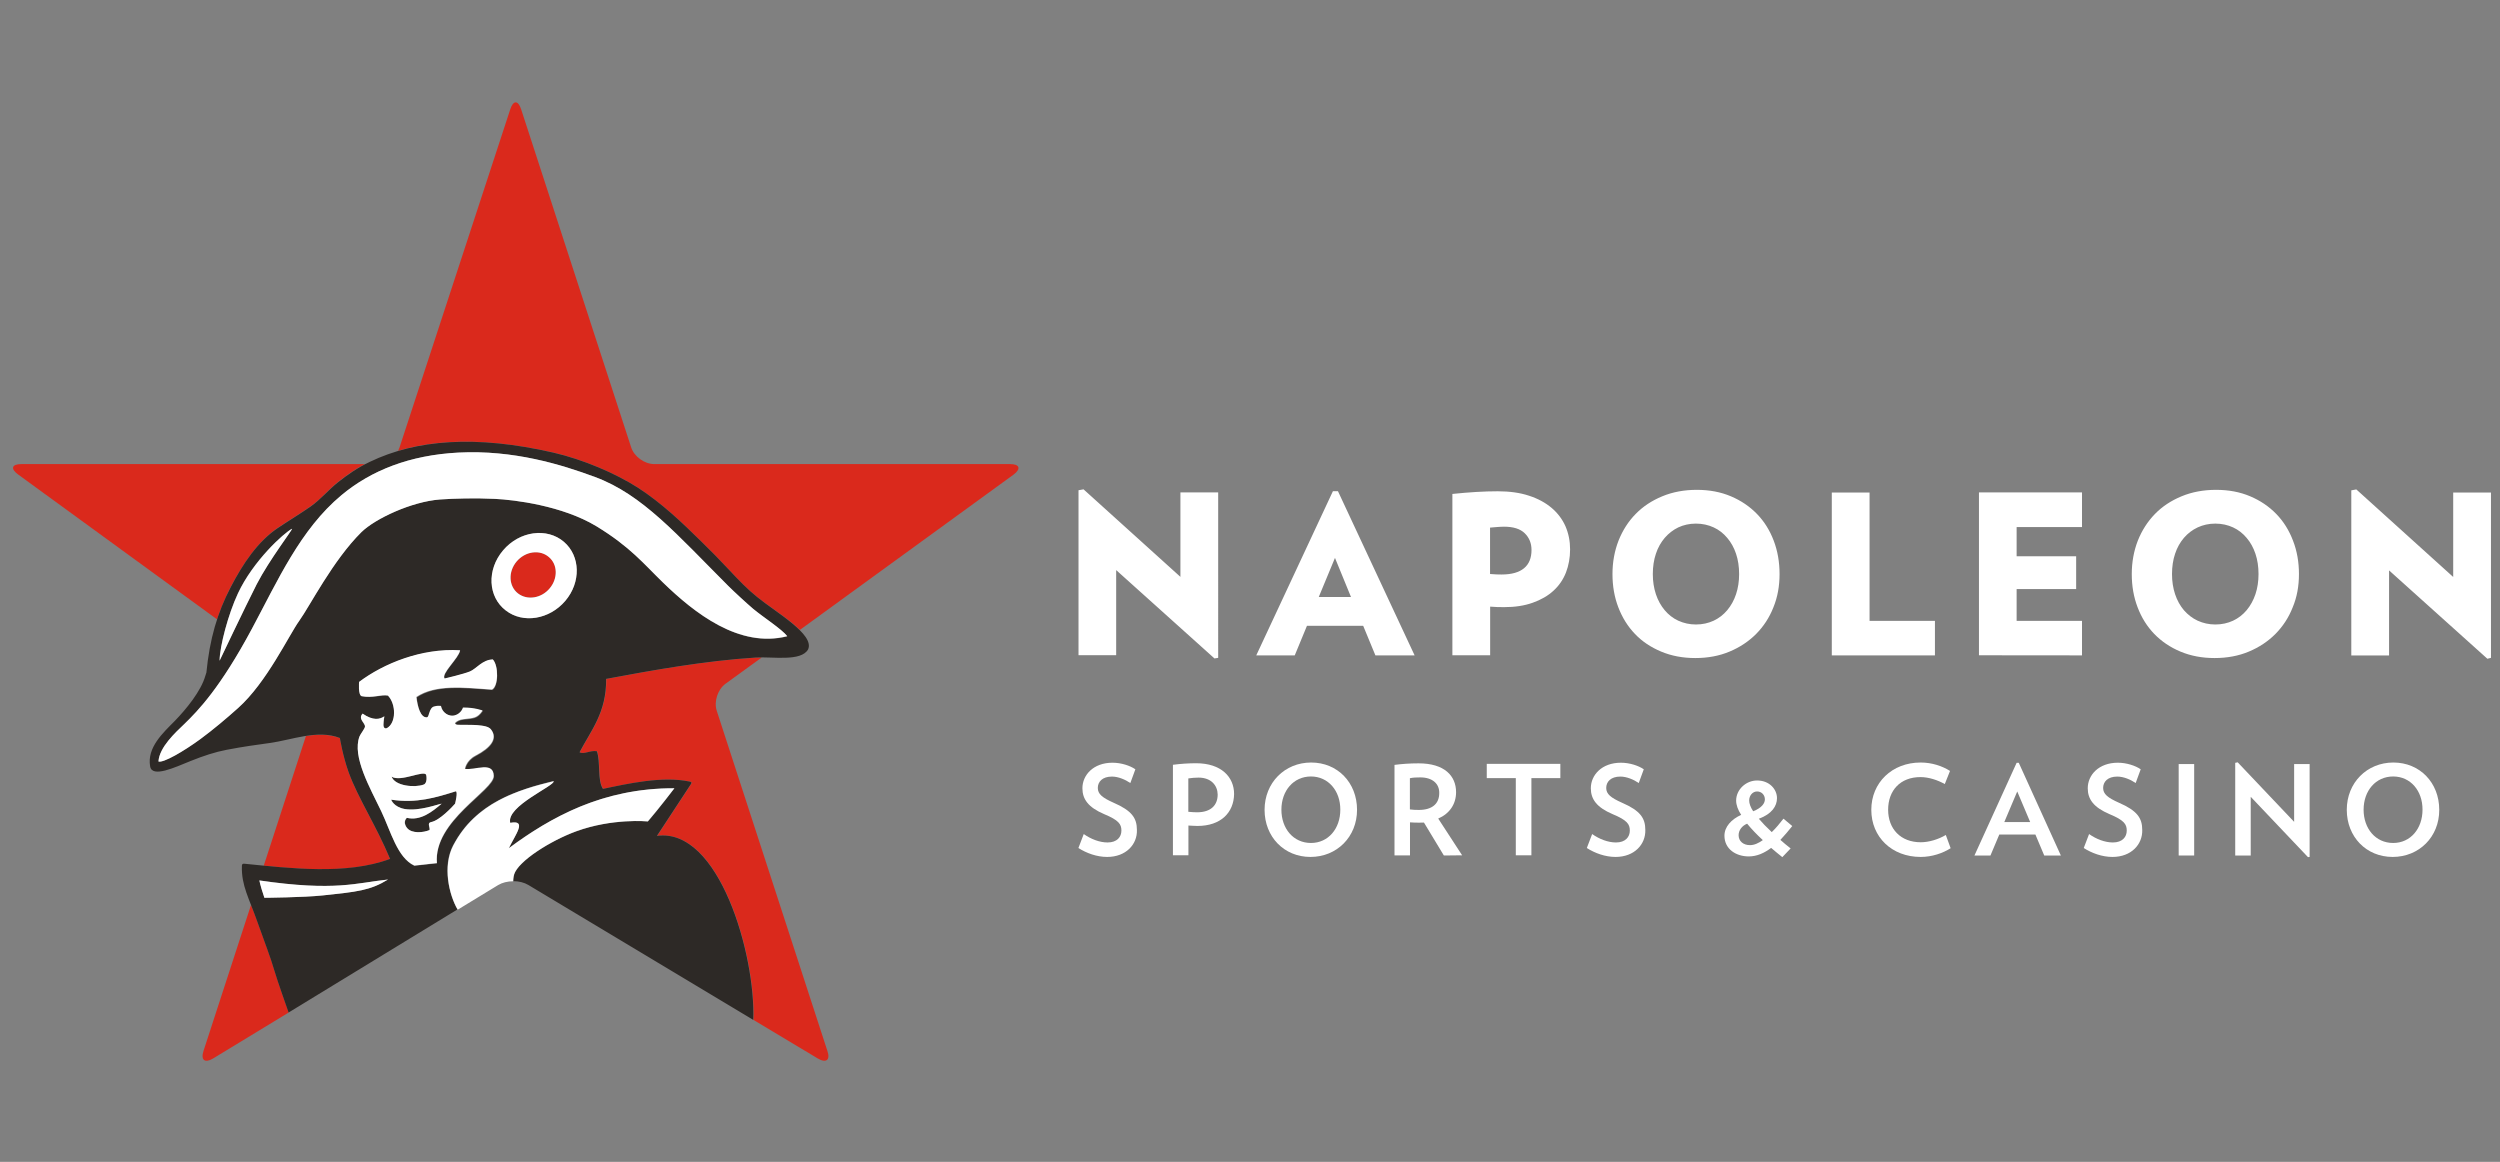 <?xml version="1.0" encoding="utf-8"?>
<!-- Generator: Adobe Illustrator 21.1.0, SVG Export Plug-In . SVG Version: 6.00 Build 0)  -->
<svg version="1.1" id="Laag_1" xmlns="http://www.w3.org/2000/svg" xmlns:xlink="http://www.w3.org/1999/xlink" x="0px" y="0px"
	 viewBox="0 0 2436 1132.1" style="enable-background:new 0 0 2436 1132.1;" xml:space="preserve">
<rect x="0" y="0" width="2436" height="1132.1" fill="#808080" stroke="none"/>
<style type="text/css">
	.st0{fill:#FFFFFF;}
	.st1{fill:#DA291C;}
	.st2{fill:#2D2926;}
</style>
<g id="NAPOLEON_GAMES">
	<title>NAPOLEON_GAMES-horizontal-neg-rgb</title>
	<path id="NAPOLEON_3_" class="st0" d="M1183.4,641.6l-95.8-86.1v82.9h-36.7V477.7l4.9-0.9l94.4,85.3v-82.3h36.8V641L1183.4,641.6z
		 M1378.4,638.6l-74.7-160h-4.9l-74.7,160h37.5l11.9-28.8h54.8l11.9,28.8H1378.4z M1316.4,581.7H1285l15.8-38.1L1316.4,581.7z
		 M1529.9,535.3c0-8.1-1.5-15.5-4.5-22.5c-3-6.8-7.6-12.9-13.5-17.9c-5.9-5-13.4-9.1-22.1-11.9c-8.7-2.9-18.9-4.3-30.4-4.3
		c-13.1,0-27.9,0.9-44.2,2.6v157.2h36.8v-47.4c2.4,0.1,4.7,0.3,6.7,0.4c2,0.1,4.3,0.1,6.9,0.1c10.6,0,19.8-1.4,27.9-4.3
		c7.9-2.8,14.8-6.7,20.2-11.7c5.4-4.9,9.5-10.9,12.2-17.8C1528.5,551,1529.9,543.5,1529.9,535.3 M1492.3,535.9
		c0,7.8-2.4,13.8-7.3,17.8c-4.8,4-12.1,6.1-22,6.1c-1.8,0-3.4,0-4.9-0.1c-1.5-0.1-3.5-0.3-6.2-0.4v-45.2c2.9-0.3,5.3-0.5,7.2-0.6
		c1.9-0.1,4-0.3,6.4-0.3c9.1,0,15.8,2.1,20.2,6.4C1490.2,524,1492.3,529.5,1492.3,535.9 M1734,559.4c0-11.7-1.9-22.6-5.7-32.6
		c-3.8-10-9.2-18.7-16.3-26c-7.1-7.3-15.5-13-25.4-17.2s-20.9-6.3-33.3-6.3c-12.2,0-23.5,2.1-33.6,6.3c-10.1,4.2-18.7,9.8-25.9,17.2
		c-7.2,7.3-12.7,16-16.7,26c-3.9,10.1-5.9,20.9-5.9,32.6c0,11.7,1.9,22.5,5.7,32.4s9.1,18.5,16.2,25.9c6.9,7.3,15.5,13,25.5,17.2
		c10,4.2,21.1,6.3,33.3,6.3c12.2,0,23.5-2.1,33.4-6.3c10.1-4.2,18.7-10,25.9-17.2c7.2-7.3,12.9-15.9,16.8-25.9
		C1732.1,581.8,1734,571,1734,559.4 M1694.6,559.4c0,7.1-1,13.6-3,19.6s-4.9,11.2-8.6,15.6c-3.7,4.4-8.1,7.8-13.2,10.2
		c-5.2,2.4-10.9,3.7-17.3,3.7c-6.2,0-11.9-1.3-17.2-3.7c-5.2-2.4-9.6-5.9-13.2-10.2c-3.7-4.4-6.6-9.6-8.6-15.6c-2-6.1-3-12.5-3-19.6
		c0-7.2,1-13.9,3-19.8c2-6.1,4.9-11.1,8.6-15.5c3.7-4.3,8.1-7.7,13.2-10.2c5.2-2.4,10.9-3.7,17.2-3.7s12.1,1.3,17.3,3.7
		c5.2,2.4,9.5,5.8,13.2,10.2c3.7,4.3,6.6,9.5,8.6,15.5C1693.6,545.5,1694.6,552.2,1694.6,559.4 M1885.4,638.6V605h-63.7V479.9h-36.8
		v158.7H1885.4z M2028.7,638.6V605H1965v-31h58V542h-58v-28.4h63.7v-33.8h-100.4v158.7L2028.7,638.6L2028.7,638.6z M2240.1,559.4
		c0-11.7-1.9-22.6-5.8-32.6c-3.8-10-9.2-18.7-16.3-26c-7.1-7.3-15.5-13-25.4-17.2s-20.9-6.3-33.3-6.3c-12.2,0-23.5,2.1-33.6,6.3
		c-10.1,4.2-18.7,9.8-25.9,17.2s-12.7,16-16.7,26c-3.9,10.1-5.9,20.9-5.9,32.6c0,11.7,1.9,22.5,5.7,32.4c3.8,10,9.1,18.5,16.2,25.9
		c7.1,7.3,15.5,13,25.5,17.2c10,4.2,21.1,6.3,33.3,6.3c12.2,0,23.5-2.1,33.4-6.3c10.1-4.2,18.7-10,25.9-17.2
		c7.2-7.3,12.9-15.9,16.8-25.9C2238.2,581.8,2240.1,571,2240.1,559.4 M2200.7,559.4c0,7.1-1,13.6-3,19.6c-2,5.9-4.9,11.2-8.6,15.6
		c-3.7,4.4-8.1,7.8-13.2,10.2c-5.2,2.4-10.9,3.7-17.3,3.7c-6.2,0-11.9-1.3-17.2-3.7c-5.2-2.4-9.6-5.9-13.4-10.2
		c-3.7-4.4-6.6-9.6-8.6-15.6c-2-6.1-3-12.5-3-19.6c0-7.2,1-13.9,3-19.8c2-6.1,4.9-11.1,8.6-15.5c3.7-4.3,8.1-7.7,13.4-10.2
		c5.2-2.4,10.9-3.7,17.2-3.7c6.3,0,12.1,1.3,17.3,3.7c5.2,2.4,9.5,5.8,13.2,10.2c3.7,4.3,6.6,9.5,8.6,15.5
		C2199.7,545.5,2200.7,552.2,2200.7,559.4 M2427.2,641V479.9h-36.8v82.3l-94.4-85.3l-4.9,0.9v160.9h36.8v-82.9l95.8,86.1L2427.2,641
		z"/>
	<path class="st1" d="M211.5,603.5L17.6,462.3c-7.6-5.6-6.2-10.1,3.3-10.1h334.6c-9.6,5-18.2,11.1-26.2,17.5
		c-9.2,7.3-16.5,16.7-26.9,23.8c-10.2,7.2-21.8,14.1-31.9,20.9c-19.6,13.4-33.8,35.1-45.7,57.5C219.5,582.3,215.1,592.7,211.5,603.5
		z M267.7,946.5c-4.4-14.9-8.6-25-16.9-48.5c-2.1-6.1-4.3-11.4-6.2-16.3l-46.3,142.3c-2.9,9,1.3,12.2,9.3,7.4l73.7-44.8
		C280.2,983.6,270.5,956,267.7,946.5z M380.1,837c-13.6-32.6-31-58.8-40.3-84.2c-5.8-16-8.6-33.6-8.6-33.6c-10.5-4-21.8-3.8-33.1-2
		l-41.1,126.3C297.5,847.6,343.4,850.7,380.1,837z M984.2,452.2H637.5c-9.5,0-19.6-7.3-22.5-16.3L507.8,106.5c-2.9-9-7.7-9-10.6,0
		L389.3,436c-0.4,1.1-0.9,2.3-1.4,3.3c40.6-12.1,90.1-12.2,151,1.6c29.1,6.7,60.7,20.2,82.7,34.3c23,14.9,42.7,33.7,61.7,52.4
		c9,8.7,18.5,18.5,27.5,28.1c8.6,9.2,17.3,18.3,26.8,25.9c11.5,9.3,30.5,21.1,41.8,32.2l208.3-151.4
		C995.1,456.8,993.6,452.2,984.2,452.2z M698.4,692.6c-2.9-9,0.9-20.8,8.6-26.4l35.3-25.6c-1.9,0-3.8,0-5.4,0.1
		c-49.3,3-102.8,12.7-146.1,20.8c0.4,32.8-14.8,50.2-25.9,71.5c4.4,2.4,10.3-2.1,16.9-1c3.7,10.6,0.3,28.3,5.9,36.7
		c24.5-5.2,57.9-12.6,84.2-7.2c1.8,0.4,2.6,0.8,1.6,2.4l-33.2,50.6c60.6-8.5,96.2,116.1,93.9,179.3l62.7,37.6
		c8.1,4.8,12.4,1.5,9.3-7.4L698.4,692.6z M535,542.7c-8.8-7.6-23-5.7-31.5,4.4c-8.5,10.1-7.8,24.1,1.4,31.2c9,6.9,22.7,4.7,30.8-5
		C543.8,563.7,543.5,550,535,542.7L535,542.7z"/>
	<path id="black_3_" class="st2" d="M415.3,755.2c0.3,0.9,1.3,7.9-2.5,9.3c-8.6,3.2-27.9,1.4-31.2-7.7
		C390.6,762.4,413.8,749.7,415.3,755.2z M787.4,632.8c-6.9,12.1-34.4,6.9-50.7,7.9c-49.3,3-102.8,12.7-146.1,20.8
		c0.4,32.8-14.8,50.2-25.9,71.5c4.4,2.4,10.3-2.1,16.9-1c3.7,10.6,0.3,28.3,5.9,36.7c24.5-5.2,57.9-12.6,84.2-7.2
		c1.8,0.4,2.6,0.8,1.6,2.4l-33.2,50.6c60.6-8.5,96.2,116.1,93.9,179.3L514.8,862.3c-4-2.4-9.3-3.7-14.6-3.7l0,0l0,0l0,0l0,0
		c0-0.4,0-3.8,1-6.9c0.3-0.8,0.6-1.6,1.1-2.4c0.5-0.9,1-1.8,1.6-2.6c1.9-2.6,4.7-5.4,7.9-8.3c1.1-1,2.3-1.9,3.5-2.9
		c3-2.4,6.4-4.8,10.1-7.2c4.4-2.9,9.1-5.7,14-8.2c0.8-0.4,1.6-0.9,2.4-1.3c6.6-3.4,13.4-6.4,19.8-8.7c16.7-6.1,33.1-8.6,45.8-9.6
		c14.4-1,24-0.1,24-0.1c1-1.1,1.9-2.3,3-3.5c2-2.5,4.3-5.2,6.4-7.8c4.7-5.8,9.3-11.7,12.5-15.9c2.4-3.2,3.9-5.2,3.9-5.2l0,0l0,0
		c-32.8-0.1-61.6,6.2-86.8,15.9c-1.6,0.6-3.4,1.3-5,2c-4.9,2-9.8,4.2-14.5,6.6c-1.5,0.8-3.2,1.5-4.7,2.3c-3,1.5-6.2,3.2-9.1,4.8
		c-2.9,1.6-5.9,3.3-8.8,5s-5.7,3.5-8.5,5.3c-1.4,0.9-2.8,1.8-4.2,2.6c-6.8,4.5-13.4,9.1-19.7,13.8c4.2-8.6,10-17.2,9.8-21.7
		c0-0.5-0.1-0.9-0.3-1.3c-0.1-0.4-0.4-0.8-0.6-1c-1.1-1.1-3.5-1.4-7.7-0.6c-0.3-0.8-0.3-1.5-0.3-2.3c0.4-11.6,24.2-24.7,36.1-32.4
		c0.8-0.5,1.5-1,2.1-1.5c0.5-0.3,0.9-0.6,1.3-0.9c1.5-1.1,2.6-2,2.9-2.8c0.1-0.1,0.1-0.4,0.1-0.5c0-0.1,0-0.1,0-0.3
		c-2.1,0.5-4.3,1-6.6,1.6c-1.1,0.3-2.1,0.5-3.3,0.9c-2.3,0.6-4.4,1.1-6.7,1.8c-3.4,1-6.8,2-10.2,3.2c-2.3,0.8-4.5,1.5-6.8,2.4
		c-3.4,1.3-6.8,2.6-10.1,4c-4.4,2-8.8,4.2-13.2,6.7c-5.4,3.2-10.6,6.6-15.5,10.7c-3.9,3.3-7.7,6.8-11.2,10.7c-0.9,1-1.8,2-2.6,3
		c-2.5,3.2-5,6.4-7.3,10.1c-1.5,2.4-2.9,4.9-4.3,7.4c-4,7.7-5.6,16.3-5.6,24.9c0,5.8,0.8,11.5,2,16.9c0.5,2,1,4,1.5,5.9
		c1.8,5.7,3.9,10.9,6.3,15L281.2,986.6c-1-3-10.9-30.7-13.6-40.1c-4.4-14.9-8.6-25-16.9-48.5c-7.9-22.5-15.6-35.2-15-54.1
		c0-1,0.1-2.5,2.3-2.3c44.5,4.4,99.6,11.2,142.1-4.7c-13.6-32.6-31-58.8-40.3-84.2c-5.8-16-8.6-33.6-8.6-33.6
		c-21.7-8.5-46.6,1.9-68.5,4.9c-13.6,1.9-25,3.4-41.8,6.6c-11.1,2.1-22.7,5.9-35.1,10.9c-15.4,6.2-37.5,16.7-39.5,5.3
		c-3.2-18.5,12.6-32.7,24-44.3c11.1-11.4,25.6-29.1,29.8-44c0.3-0.9,1-3.2,1-3c3.2-32.8,10.6-58.3,23.8-83.5
		c11.7-22.5,26.1-44.2,45.7-57.4c10.1-6.8,21.7-13.8,31.9-20.9c10.2-7.2,17.7-16.5,26.9-23.8c9.3-7.4,19.3-14.3,30.8-19.8
		c45.3-21.8,103.2-26.4,178.8-9.1c29.1,6.7,60.7,20.2,82.7,34.3c23,14.9,42.7,33.7,61.7,52.4c9,8.7,18.5,18.5,27.5,28.1
		c8.6,9.2,17.3,18.3,26.8,25.9C755.9,596.6,794.1,618.2,787.4,632.8z M378.1,857c-30.7,3.2-51.1,11.7-125.3,0.9
		c0.8,3.9,3.7,13.5,4.9,16.9c0,0,38.2-0.3,56.9-2.3C348,869,360.8,867.6,378.1,857z M213.9,643.8c0,0,24.5-51.6,36.2-74.6
		c12.1-23.5,35.5-53.8,34.3-53.9c-7.9,4-38,31.4-52.7,63C222.4,598.4,214.1,629.5,213.9,643.8z M480.3,642.8
		c-10.2,0.4-16,9.1-22.3,11.7c-6.3,2.6-24.7,6.9-24.7,6.9c-3.5-4.9,13.8-19.7,15.1-27.5c-37.6-2.3-74.4,12.9-98.4,30.8
		c0,0-1.1,13.1,2.6,13.9c10.3,2,19.1-1.9,25.5-0.6c8.1,8.6,8.2,26.9-1.1,31.8c-1,0.6-3.3,0.3-3.3-3.3c0-3.9,0.9-8.3,0.9-8.3
		c-4.4,2.9-11,4.4-21.2-2.6c-4.9,5.3,2.6,9.1,2.3,12.7c-0.1,1.8-4.4,7.2-5.3,9.5c-7.6,19.6,10.5,50.6,21.1,72.8
		c9.5,19.9,15.6,45.2,32.3,53.1c3.7-0.6,22-2.4,22-2.4c-3.5-41.4,56-70.7,55.6-85s-17.8-5.3-28-6.6c0,0,0.9-7.9,10.2-12.9
		c15.1-7.9,22-16.9,15.1-25.7c-3.9-5.2-19.9-4.2-31.9-4.4c-1.8,0-4.2-0.9-2.3-2.5c1.5-1.3,3.8-2.5,7.2-2.9
		c10.3-1.1,13.5-0.8,18.9-8.5c0,0-7.4-3-19.1-2.9c-1.3,4.2-5.6,7.9-10.5,7.9c-5.6,0-10.2-4.7-11-9.5c-2.5-0.1-3.2-0.3-6.4,0.5
		c-5.3,1.1-4.9,10.5-7.2,10.6c-6.6,0.5-9.5-11.2-10.3-19.8c18.4-12.4,45.6-9.3,73.6-7.2C485.9,669,486,648.7,480.3,642.8z
		 M549.5,527.9c-16.7-14.1-43.3-10.6-59.3,8.3c-16,18.9-14.6,45.3,2.6,58.7c16.9,13,42.7,8.7,58-9.3
		C566.1,567.4,565.6,541.8,549.5,527.9z M767.1,620.1c-5.3-7.1-23.3-18.5-33.4-27c-6.1-5.2-18.4-16.5-24.1-22.2
		c-49.8-49.8-83.5-89-129.8-106.1c-32.6-12.1-79.4-26.6-133.3-23.8c-47.2,2.5-84.8,17.3-113.8,41.5c-40.1,33.4-62.1,83.3-87.3,130.3
		c-30.8,57.5-52.4,79.7-65.6,92.5c-9.2,8.8-24.5,22.8-25.4,36.7c4.8,1.6,24.7-10,40.8-21.8c12.5-9.2,25.4-20.1,36.8-30.3
		c27.9-24.9,49.5-71,59.6-85c10.3-14.3,32.8-58.9,60.6-86.4c13.4-13.1,48.8-29.7,76.5-31.8c14.1-1,34.6-1.5,53.4-0.6
		c19.2,0.9,65.7,6.6,98.9,26.6c33.2,20.2,46.2,36.7,65.2,55.1C676.7,597.5,720.3,631.9,767.1,620.1z M381.3,779.2
		c0,0,2.3,7.1,13.2,9.1c14.1,2.4,32.7-4.8,36-5.2c-9.1,7.8-20.6,17-33.9,13.8c0,0-4.7,3.9,0.3,10c4.7,5.6,15.9,4.4,21.8,1.9
		c0.5-2.9-2.9-6.8,1.5-7.7c8.2-1.5,20.7-14.9,23.3-17.9c0,0,2.9-11.1,0.8-12.1C424.8,777,406.1,783,381.3,779.2z"/>
	<path id="white_2_" class="st0" d="M378.1,857c-17.3,10.7-30.3,12-63.6,15.5c-18.7,2-56.9,2.3-56.9,2.3c-1.3-3.4-4.2-13-4.9-16.9
		C327,868.8,347.4,860.2,378.1,857z M284.6,515.2c-7.9,4-38,31.4-52.7,63c-9.5,20.2-17.8,51.5-17.9,65.6c0,0,24.5-51.6,36.2-74.6
		C262.4,545.6,285.7,515.3,284.6,515.2z M497.2,801.8c-4.2-16.3,44-36.3,42.3-40.6c-34.3,8.3-76,20.8-97.8,62.6
		c-10.6,20.3-4.2,48.1,4.3,62.6l39.4-24c4-2.4,9.3-3.7,14.6-3.7c0,0,0-3.5,1-6.9c4.2-12.7,34.6-32.3,60.4-41.8
		c35.7-13,69.8-9.6,69.8-9.6c10.1-11.7,25.9-32.3,25.9-32.3c-70.2-0.3-121.1,28.6-161.3,58.4C502.5,812.7,513.8,798.7,497.2,801.8z
		 M733.7,593.1c-6.1-5.2-18.4-16.5-24.1-22.2c-49.8-49.8-83.5-89-129.8-106.1c-32.6-12.1-79.4-26.6-133.3-23.8
		c-47.2,2.5-84.8,17.3-113.8,41.5c-40.1,33.4-62.1,83.3-87.3,130.3c-30.8,57.5-52.4,79.7-65.6,92.5c-9.2,8.8-24.5,22.8-25.4,36.7
		c4.8,1.6,24.7-10,40.8-21.8c12.5-9.2,25.4-20.1,36.8-30.3c27.9-24.9,49.5-71,59.6-85c10.3-14.3,32.8-58.9,60.6-86.4
		c13.4-13.1,48.8-29.7,76.5-31.8c14.1-1,34.6-1.5,53.4-0.6c19.2,0.9,65.7,6.6,98.9,26.6c33.2,20.2,46.2,36.7,65.2,55.1
		c30.5,29.5,74.1,64,120.9,52.1C761.8,613,743.8,601.5,733.7,593.1z M490.2,536.3c16-18.9,42.8-22.5,59.3-8.3
		c16.2,13.9,16.7,39.5,1.3,57.5c-15.3,18-41.1,22.5-58,9.3C475.4,581.6,474.1,555.2,490.2,536.3z M504.8,578.3
		c9,6.9,22.7,4.7,30.8-5c8.1-9.6,7.9-23.2-0.8-30.5c-8.8-7.6-23-5.7-31.5,4.4C495,557.2,495.6,571.2,504.8,578.3z M425.7,841
		c0,0-18.2,1.9-22,2.4c-16.7-7.9-22.8-33.2-32.3-53.1c-10.6-22.2-28.6-53.2-21.1-72.8c0.9-2.3,5.2-7.6,5.3-9.5
		c0.4-3.7-7.1-7.4-2.3-12.7c10.2,7.1,16.8,5.7,21.2,2.6c0,0-0.8,4.4-0.9,8.3c0,3.5,2.1,3.8,3.3,3.3c9.2-5,9.2-23.3,1.1-31.8
		c-6.3-1.3-15,2.8-25.5,0.6c-3.8-0.8-2.6-13.9-2.6-13.9c23.8-17.9,60.8-33.1,98.4-30.8c-1.4,7.9-18.7,22.6-15.1,27.5
		c0,0,18.4-4.3,24.7-6.9c6.3-2.6,12-11.4,22.3-11.7c5.7,6.1,5.6,26.2-0.9,29.4c-28-2-55.1-5.2-73.6,7.2c1,8.6,3.8,20.4,10.3,19.8
		c2.3-0.1,1.9-9.5,7.2-10.6c3.4-0.8,3.9-0.6,6.4-0.5c0.8,4.9,5.4,9.5,11,9.5c4.9,0,9.2-3.7,10.5-7.9c11.6-0.1,19.1,2.9,19.1,2.9
		c-5.3,7.7-8.6,7.2-18.9,8.5c-3.4,0.4-5.7,1.6-7.2,2.9c-1.9,1.6,0.5,2.5,2.3,2.5c11.9,0.3,27.9-0.8,31.9,4.4
		c6.9,8.8,0,17.9-15.1,25.7c-9.3,4.9-10.2,12.9-10.2,12.9c10.2,1.4,27.6-7.7,28,6.6C481.5,770,422.1,799.6,425.7,841z M381.6,756.8
		c3.3,9.2,22.6,10.9,31.2,7.7c3.8-1.4,2.8-8.5,2.5-9.3C413.8,749.7,390.6,762.4,381.6,756.8z M420.1,801
		c8.2-1.5,20.7-14.9,23.3-17.9c0,0,2.9-11.1,0.8-12.1c-19.4,6.1-38.2,12-63.1,8.2c0,0,2.3,7.1,13.2,9.1c14.1,2.4,32.7-4.8,36-5.2
		c-9.1,7.8-20.6,17-33.9,13.8c0,0-4.7,3.9,0.3,10c4.7,5.6,15.9,4.4,21.8,1.9C419.2,805.8,415.8,801.9,420.1,801z"/>
	<g>
		<path class="st0" d="M1078.8,835c-10.1,0-20.2-3.7-28-8.7l5.2-13.6c7.1,5,15.5,8.2,23.2,8.2c9.3,0,13.5-5.4,13.5-11.6
			s-2.6-10.1-16.8-16c-15.5-6.6-21.2-14.6-21.2-25.2c0-12.9,10.7-24.9,29.3-24.9c8.6,0,17.2,2.9,22.3,6.4l-4.9,13.4
			c-4.8-3.3-11.7-6.3-17.9-6.3c-9.3,0-13.8,5-13.8,11.1c0,5.9,4.4,9.5,15.4,14.4c17.7,7.7,22.7,14.9,22.7,26.5
			C1108.3,822.7,1097.2,835,1078.8,835z"/>
		<path class="st0" d="M1166.8,804.8c-2.9,0-5.9-0.3-8.8-0.4v29h-15.1v-88.2c7.9-1,15.3-1.5,22.6-1.5c24.5,0,37,13.4,37,30
			C1202.2,791.9,1189.5,804.8,1166.8,804.8z M1167.9,757.7c-3.4,0-6.8,0.3-10,0.8V791c3,0.3,5.8,0.5,8.5,0.5
			c13.8,0,20.1-7.2,20.1-17.3C1186.4,765.5,1180.3,757.7,1167.9,757.7z"/>
		<path class="st0" d="M1276.9,835c-25.7,0-44.7-19.6-44.7-45.9c0-26.5,19.7-46.1,45.4-46.1s44.7,19.6,44.7,46.1
			C1322.3,815.4,1302.7,835,1276.9,835z M1277.4,756.6c-17,0-28.8,13.9-28.8,32.4c0,18.4,11.7,32.4,28.8,32.4
			c16.9,0,28.6-14,28.6-32.4C1306.1,770.5,1294.2,756.6,1277.4,756.6z"/>
		<path class="st0" d="M1406.9,833.6l-19.4-32.1c-1.6,0.1-3,0.1-4.8,0.1c-2.9,0-5.9-0.1-8.8-0.3v32.2h-15.1v-88.2
			c7.1-0.9,14.5-1.5,23.5-1.5c25.2,0,36.5,12.2,36.5,28.1c0,11.6-6.3,20.9-17.4,25.7l23.3,35.8L1406.9,833.6L1406.9,833.6z
			 M1384,757.5c-3.7,0-7.2,0.1-10.2,0.8v30.4c2.8,0.4,5.8,0.5,8.7,0.5c13.2,0,19.9-6.2,19.9-16.4
			C1402.6,763.7,1395.8,757.5,1384,757.5z"/>
		<path class="st0" d="M1492.2,758.2v75.2H1477v-75.2h-28.3v-13.9h71.7v13.9H1492.2z"/>
		<path class="st0" d="M1574.2,835c-10.1,0-20.2-3.7-28-8.7l5.2-13.6c7.1,5,15.5,8.2,23.2,8.2c9.3,0,13.5-5.4,13.5-11.6
			s-2.6-10.1-16.8-16c-15.5-6.6-21.2-14.6-21.2-25.2c0-12.9,10.7-24.9,29.3-24.9c8.6,0,17.2,2.9,22.3,6.4l-4.9,13.4
			c-4.8-3.3-11.7-6.3-17.9-6.3c-9.3,0-13.8,5-13.8,11.1c0,5.9,4.4,9.5,15.4,14.4c17.7,7.7,22.7,14.9,22.7,26.5
			C1603.6,822.7,1592.6,835,1574.2,835z"/>
		<path class="st0" d="M1746.4,804.9c-3.8,4.8-7.7,9.3-11.6,13.5c3,2.6,6.4,5.6,10,8.3l-8.1,8.5c-3.7-3-7.6-6.1-10.9-9
			c-6.6,5-13.9,8.3-21.8,8.3c-12.5,0-23.7-7.2-23.7-20.2c0-8.6,6.6-15.9,16.3-20.3c-3.2-4.9-4.9-9.7-4.9-13.9
			c0-10.7,9.5-19.6,20.4-19.6c12.2,0,19.4,8.7,19.4,17.2c0,7.8-5,15.4-17.7,20.1c3.3,3.9,7.6,8.3,12.6,13c4.2-4,7.9-8.6,11.4-13.1
			L1746.4,804.9z M1702.4,802.6c-4.9,2-8.3,6.3-8.3,11.2c0,5.8,4.5,9.7,11.1,9.7c4.2,0,8.3-1.9,12.5-4.9
			C1711.7,813.1,1706.6,807.7,1702.4,802.6z M1712.1,771.2c-4.3,0-7.7,3.9-7.7,8.8c0,2.9,1.3,6.6,3.9,10.5
			c8.3-3.3,11.4-7.7,11.4-11.6C1719.7,774.6,1716.5,771.2,1712.1,771.2z"/>
		<path class="st0" d="M1871.5,835c-28.1,0-48.1-19.4-48.1-45.9c0-26.4,20.1-46.1,48.1-46.1c11.1,0,21.2,3.5,28.6,8.2L1895,764
			c-7.1-4-15.8-6.8-23.7-6.8c-19.6,0-31.5,13-31.5,31.8c0,18.7,12.2,31.7,31.8,31.7c7.9,0,17.2-2.8,24.4-7.1l4.7,12.9
			C1893.2,831.3,1882.6,835,1871.5,835z"/>
		<path class="st0" d="M1991.9,833.6l-8.6-20.4h-35.2l-8.6,20.4h-15.6l41.1-90.3h2.1l41,90.3H1991.9z M1965.6,771.2L1953,801h25.2
			L1965.6,771.2z"/>
		<path class="st0" d="M2058.4,835c-10.1,0-20.2-3.7-28-8.7l5.2-13.6c7.1,5,15.5,8.2,23.2,8.2c9.3,0,13.5-5.4,13.5-11.6
			s-2.6-10.1-16.8-16c-15.5-6.6-21.2-14.6-21.2-25.2c0-12.9,10.7-24.9,29.3-24.9c8.6,0,17.2,2.9,22.3,6.4l-4.9,13.4
			c-4.8-3.3-11.7-6.3-17.9-6.3c-9.3,0-13.8,5-13.8,11.1c0,5.9,4.4,9.5,15.4,14.4c17.7,7.7,22.7,14.9,22.7,26.5
			C2087.8,822.7,2076.8,835,2058.4,835z"/>
		<path class="st0" d="M2122.9,833.6v-89.1h15.1v89.1H2122.9z"/>
		<path class="st0" d="M2248.9,835.2l-55.8-58.8v57.2H2178v-90.3l2.4-0.5l55,58v-56.3h15.1V835L2248.9,835.2z"/>
		<path class="st0" d="M2331.4,835c-25.7,0-44.7-19.6-44.7-45.9c0-26.5,19.7-46.1,45.4-46.1c25.7,0,44.7,19.6,44.7,46.1
			C2376.9,815.4,2357.2,835,2331.4,835z M2331.9,756.6c-17,0-28.8,13.9-28.8,32.4c0,18.4,11.7,32.4,28.8,32.4
			c16.9,0,28.6-14,28.6-32.4C2360.6,770.5,2348.8,756.6,2331.9,756.6z"/>
	</g>
</g>
<g id="Laag_2">
</g>
</svg>
